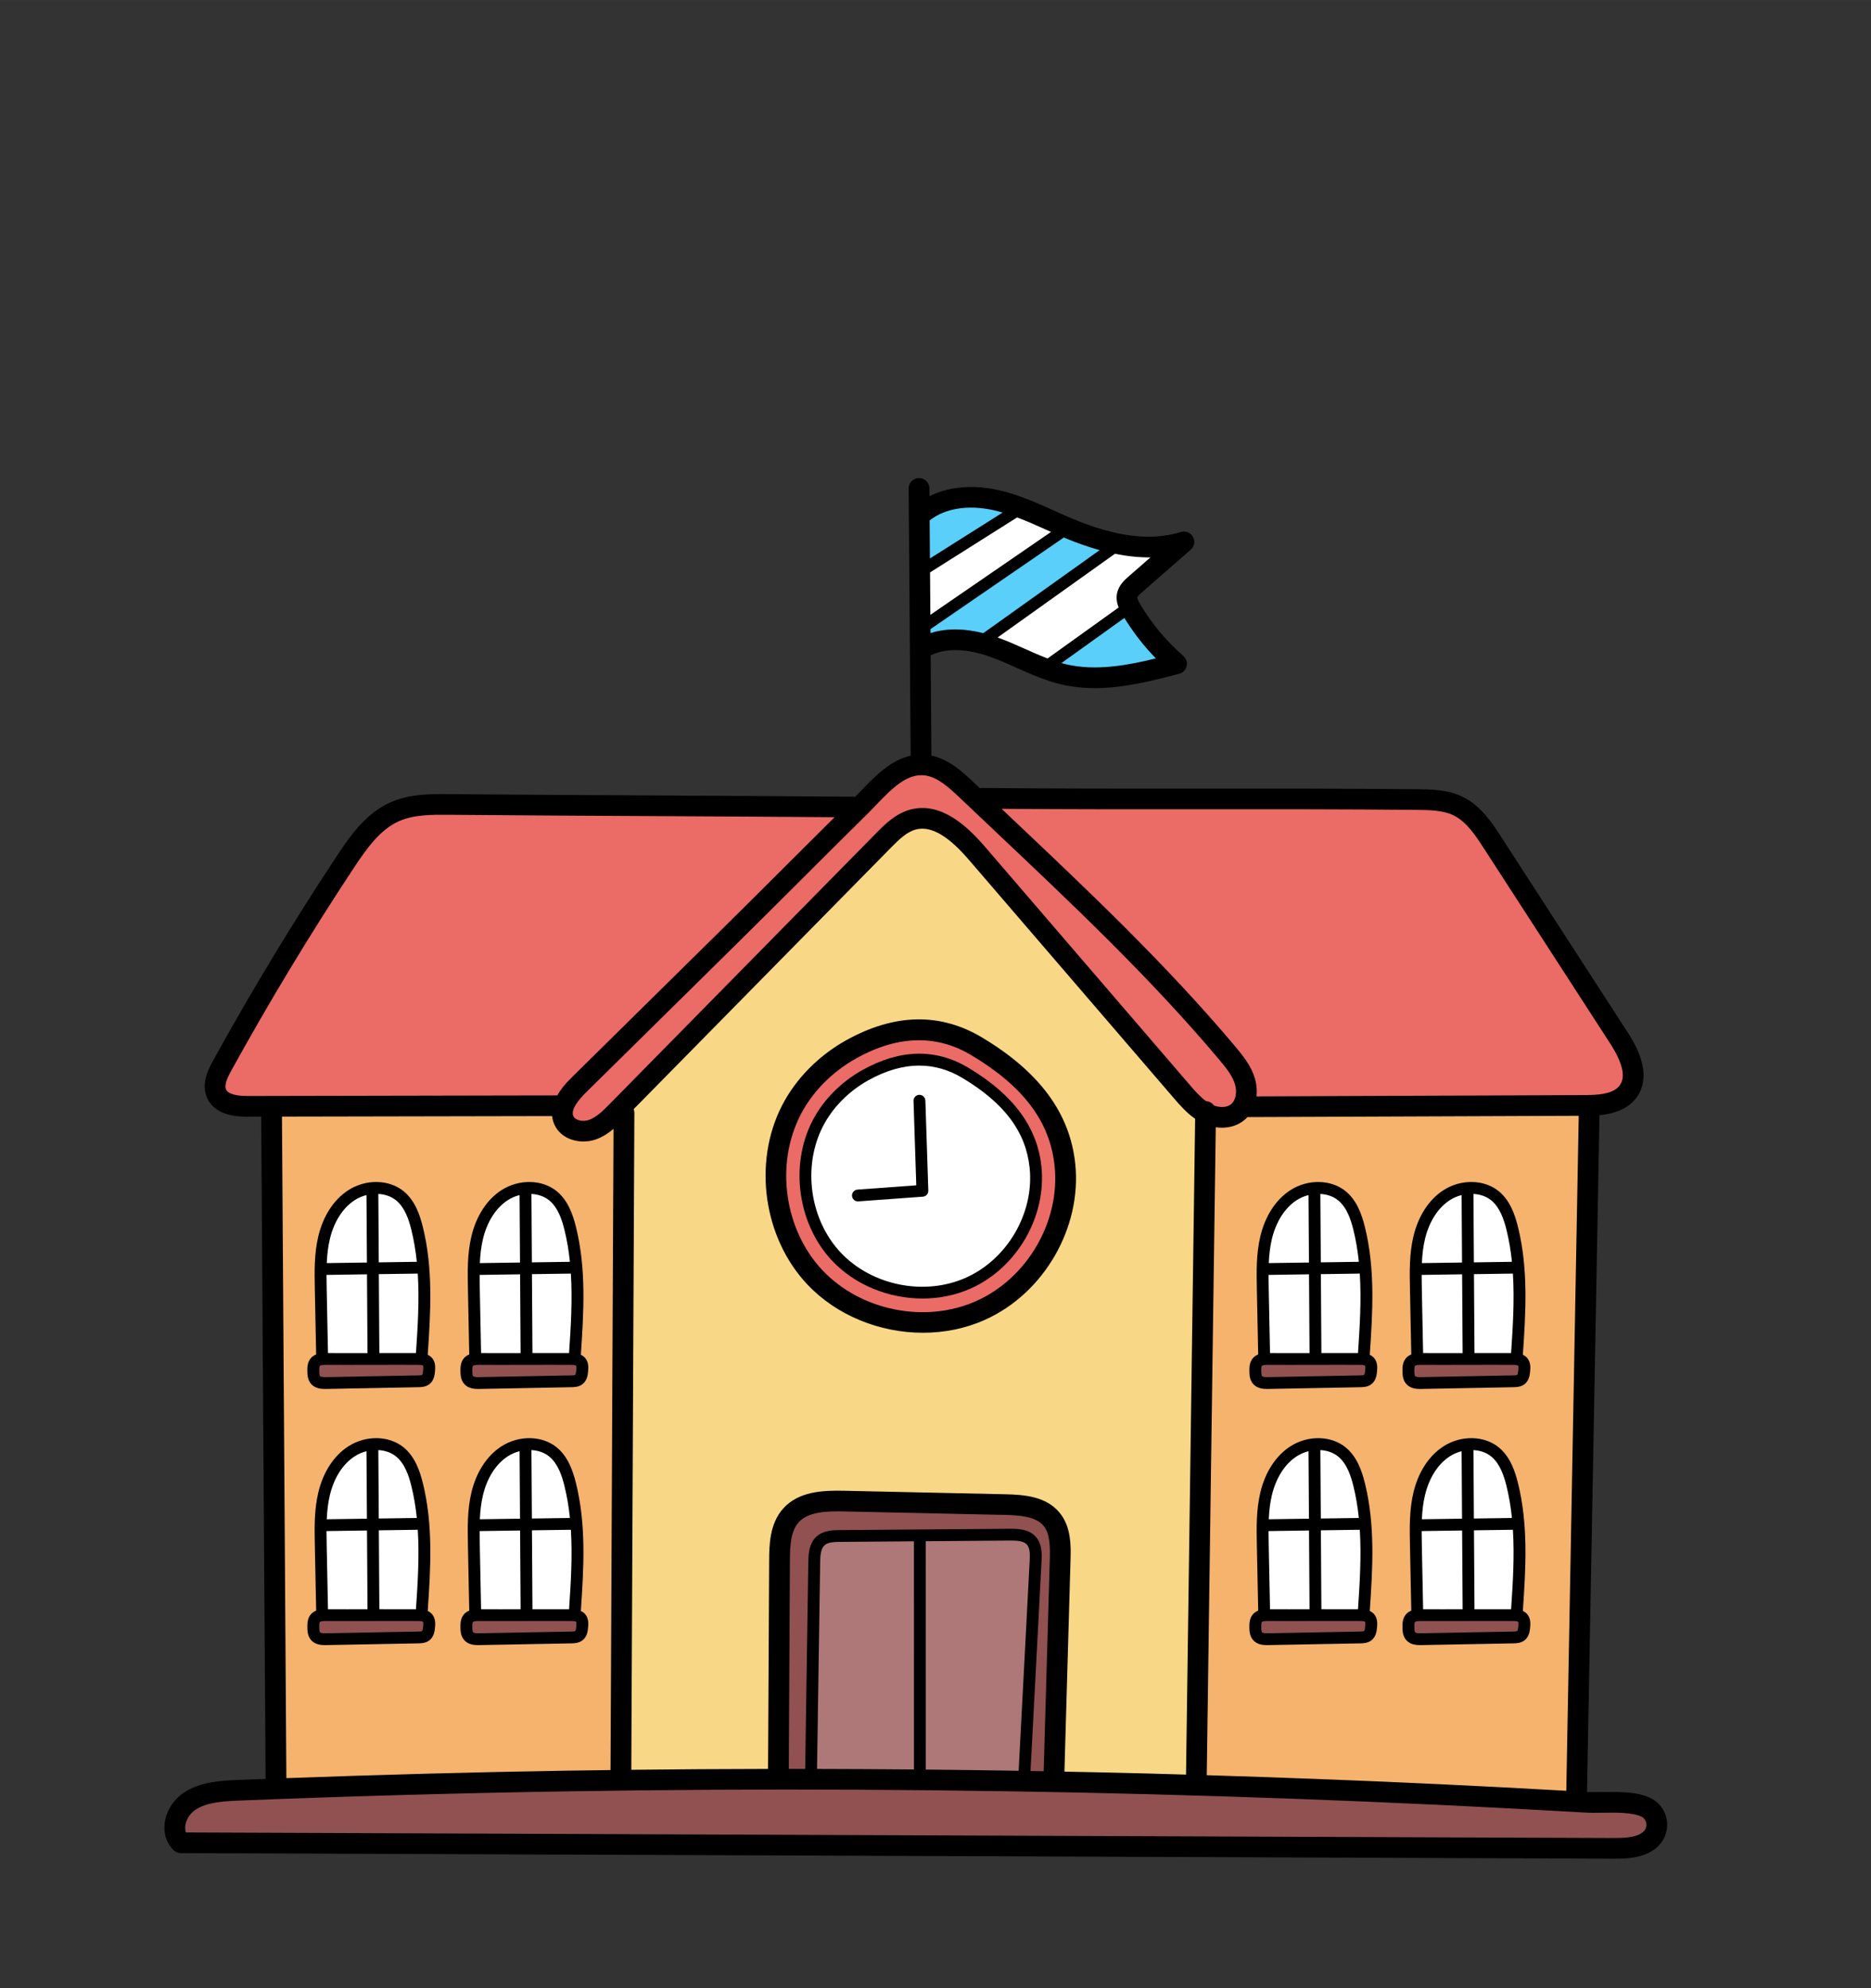 <?xml version="1.0" encoding="UTF-8" standalone="no"?>
<svg
   xmlns:dc="http://purl.org/dc/elements/1.1/"
   xmlns:cc="http://creativecommons.org/ns#"
   xmlns:rdf="http://www.w3.org/1999/02/22-rdf-syntax-ns#"
   xmlns:svg="http://www.w3.org/2000/svg"
   xmlns="http://www.w3.org/2000/svg"
   xmlns:sodipodi="http://sodipodi.sourceforge.net/DTD/sodipodi-0.dtd"
   xmlns:inkscape="http://www.inkscape.org/namespaces/inkscape"
   height="170pt"
   version="1.1"
   viewBox="0 -20 160.002 170"
   width="160pt"
   id="svg91"
   sodipodi:docname="school.svg"
   inkscape:version="1.0.2 (e86c870879, 2021-01-15, custom)">
  <rect x="0" y="-20" width="160.002" height="170" fill="#333333" stroke="none"/>
  <defs
     id="defs95" />
  <sodipodi:namedview
     pagecolor="#ffffff"
     bordercolor="#666666"
     borderopacity="1"
     objecttolerance="10"
     gridtolerance="10"
     guidetolerance="10"
     inkscape:pageopacity="0"
     inkscape:pageshadow="2"
     inkscape:window-width="1920"
     inkscape:window-height="1017"
     id="namedview93"
     showgrid="false"
     inkscape:zoom="1.7608616"
     inkscape:cx="93.994757"
     inkscape:cy="132.62775"
     inkscape:window-x="-8"
     inkscape:window-y="-8"
     inkscape:window-maximized="1"
     inkscape:current-layer="svg91" />
  <g
     id="surface1"
     transform="matrix(0.251,0,0,0.25,14.056,20.874)"
     style="stroke-width:3.993">
    <path
       d="m 504.637,455.18 c -2.996,-1.512 -7.586,-1.715 -11.676,-1.715 -1.004,0 -1.992,0.012 -2.934,0.023 h -0.102 c -0.973,0.016 -1.922,0.027 -2.836,0.027 -1.105,0 -1.98,-0.019 -2.75,-0.062 -16.758,-0.98 -33.582,-1.871 -50.004,-2.641 -32.93,-1.566 -66.242,-2.793 -99.012,-3.652 -40.43,-1.059 -81.605,-1.594 -122.391,-1.594 -25.254,0 -50.754,0.207 -75.789,0.613 -37.406,0.613 -75.031,1.684 -111.828,3.172 -6.359,0.246 -11.988,0.691 -16.438,3.668 -2.617,1.762 -4.488,4.832 -4.773,7.848 -0.113,1.309 0.07,2.516 0.543,3.594 l 0.789,1.777 488.016,1.91 c 4.727,0 8.891,-0.191 11.961,-2.516 1.762,-1.344 2.695,-3.445 2.496,-5.641 -0.211,-2.109 -1.402,-3.859 -3.273,-4.812 z m 0,0"
       style="fill:#915151;fill-opacity:1;fill-rule:nonzero;stroke:none;stroke-width:3.993"
       id="path2" />
    <path
       d="m 423.918,309.176 c 1.051,1.18 2.598,1.34 3.973,1.34 l 31.812,-0.598 c 1.156,-0.035 2.191,-0.121 3.109,-0.848 1.129,-0.918 1.352,-2.309 1.48,-3.668 0.113,-1.273 0.156,-2.609 -0.648,-3.613 -0.969,-1.293 -2.57,-1.469 -4.141,-1.469 -2.391,-0.016 -4.781,-0.023 -7.168,-0.023 -2.383,0 -4.766,0.008 -7.148,0.012 h -0.234 c -2.219,0.008 -4.438,0.016 -6.664,0.016 l -10.215,-0.016 c -1.578,0 -3.184,0.164 -4.258,1.391 -0.918,1.074 -0.969,2.496 -0.941,3.68 0,1.367 0.129,2.777 1.043,3.797 z m 0,0"
       style="fill:#915151;fill-opacity:1;fill-rule:nonzero;stroke:none;stroke-width:3.993"
       id="path4" />
    <path
       d="m 423.918,396.789 c 1.055,1.18 2.605,1.34 4.129,1.34 l 31.691,-0.602 c 0.883,-0.023 2.09,-0.055 3.059,-0.832 1.141,-0.906 1.363,-2.312 1.496,-3.68 0.117,-1.273 0.16,-2.605 -0.648,-3.617 -1,-1.336 -2.66,-1.457 -4.141,-1.469 -2.379,-0.016 -4.758,-0.019 -7.141,-0.019 -2.375,0 -4.75,0.004 -7.129,0.008 l -0.457,0.004 c -3.125,0.008 -6.25,0.019 -9.363,0.019 l -7.34,-0.023 c -1.559,0 -3.145,0.164 -4.258,1.391 -0.922,1.074 -0.969,2.496 -0.941,3.68 0,1.371 0.129,2.777 1.043,3.801 z m 0,0"
       style="fill:#915151;fill-opacity:1;fill-rule:nonzero;stroke:none;stroke-width:3.993"
       id="path6" />
    <path
       d="m 371.762,309.18 c 1.047,1.176 2.59,1.336 3.969,1.336 l 31.797,-0.598 c 1.137,-0.031 2.152,-0.113 3.039,-0.777 l 0.086,-0.07 c 1.148,-0.93 1.359,-2.391 1.469,-3.668 0.121,-1.332 0.16,-2.621 -0.637,-3.613 -1.016,-1.355 -2.688,-1.469 -4.152,-1.469 -2.387,-0.016 -4.77,-0.019 -7.156,-0.019 -2.383,0 -4.766,0.004 -7.152,0.008 h -0.219 c -2.223,0.008 -4.453,0.016 -6.68,0.016 l -10.211,-0.016 c -1.488,0 -3.172,0.109 -4.254,1.387 -0.922,1.07 -0.973,2.496 -0.945,3.684 0,1.281 0.082,2.73 1.047,3.801 z m 0,0"
       style="fill:#915151;fill-opacity:1;fill-rule:nonzero;stroke:none;stroke-width:3.993"
       id="path8" />
    <path
       d="m 371.754,396.793 c 1.188,1.336 3.098,1.336 4.125,1.336 l 31.688,-0.602 c 1.105,-0.027 2.172,-0.113 3.094,-0.852 1.141,-0.93 1.355,-2.387 1.461,-3.66 0.125,-1.332 0.164,-2.617 -0.637,-3.613 -1,-1.336 -2.668,-1.461 -4.148,-1.473 -2.379,-0.016 -4.754,-0.019 -7.133,-0.019 -2.371,0 -4.746,0.004 -7.125,0.012 h -0.461 c -3.121,0.008 -6.246,0.019 -9.363,0.019 l -7.336,-0.019 c -1.582,0 -3.191,0.164 -4.262,1.387 -0.918,1.07 -0.965,2.496 -0.941,3.684 0,1.281 0.082,2.738 1.039,3.801 z m 0,0"
       style="fill:#915151;fill-opacity:1;fill-rule:nonzero;stroke:none;stroke-width:3.993"
       id="path10" />
    <path
       d="m 218.309,444.52 2.969,0.016 1.117,-73.688 c 0.039,-3.086 0.363,-5.27 1.84,-6.602 1.547,-1.398 4.078,-1.41 5.934,-1.418 l 27.637,-0.211 0.027,-0.008 30.617,-0.23 c 2.77,0 4.871,0.285 6.152,1.676 0.855,0.926 1.273,2.336 1.305,4.391 v 0.707 l -0.004,0.078 c 0,0.312 -0.016,0.605 -0.031,0.879 l -3.926,75.059 3.219,0.066 c 1.457,0.027 2.926,0.055 4.379,0.074 l 2.957,0.043 2.09,-73.027 h 0.008 l 0.039,-1.641 0.027,-0.902 0.008,-0.395 v -0.059 c 0.117,-4.648 0,-9.469 -2.828,-12.883 -3.48,-4.195 -9.785,-4.68 -15.426,-4.805 l -54.805,-1.191 c -0.754,-0.016 -1.516,-0.027 -2.281,-0.027 -5.547,0 -11.727,0.566 -15.477,4.758 -3.406,3.812 -3.707,9.32 -3.73,15.105 L 209.727,444.5 h 3.02 c 1.855,0 3.707,0.008 5.562,0.019 z m 0,0"
       style="fill:#915151;fill-opacity:1;fill-rule:nonzero;stroke:none;stroke-width:3.993"
       id="path12" />
    <path
       d="m 102.973,309.18 c 1.043,1.176 2.59,1.336 3.965,1.336 l 31.797,-0.598 c 1.141,-0.031 2.156,-0.113 3.039,-0.777 l 0.098,-0.074 c 1.141,-0.93 1.352,-2.387 1.461,-3.664 0.121,-1.332 0.16,-2.621 -0.637,-3.613 -1.016,-1.355 -2.688,-1.469 -4.152,-1.469 -2.387,-0.016 -4.77,-0.019 -7.156,-0.019 -2.383,0 -4.766,0.004 -7.152,0.008 h -0.219 c -2.223,0.008 -4.453,0.016 -6.68,0.016 l -10.211,-0.016 c -1.492,0 -3.172,0.109 -4.254,1.387 -0.922,1.07 -0.973,2.496 -0.945,3.684 0,1.281 0.082,2.73 1.047,3.801 z m 0,0"
       style="fill:#915151;fill-opacity:1;fill-rule:nonzero;stroke:none;stroke-width:3.993"
       id="path14" />
    <path
       d="m 102.973,396.793 c 1.195,1.336 3.094,1.336 4.121,1.336 l 31.68,-0.602 c 1.105,-0.031 2.172,-0.113 3.098,-0.855 1.141,-0.93 1.352,-2.387 1.461,-3.656 0.121,-1.332 0.16,-2.617 -0.637,-3.617 -1.004,-1.336 -2.668,-1.457 -4.152,-1.469 -2.375,-0.016 -4.754,-0.019 -7.133,-0.019 -2.375,0 -4.75,0.004 -7.125,0.008 l -0.457,0.004 c -3.125,0.008 -6.25,0.019 -9.363,0.019 l -7.34,-0.023 c -1.578,0 -3.188,0.168 -4.258,1.391 -0.918,1.07 -0.969,2.492 -0.941,3.68 0,1.281 0.082,2.734 1.047,3.805 z m 0,0"
       style="fill:#915151;fill-opacity:1;fill-rule:nonzero;stroke:none;stroke-width:3.993"
       id="path16" />
    <path
       d="m 50.812,309.184 c 1.043,1.172 2.59,1.332 3.965,1.332 l 31.801,-0.598 c 1.137,-0.031 2.152,-0.113 3.035,-0.777 l 0.094,-0.07 c 1.145,-0.93 1.355,-2.391 1.465,-3.668 0.117,-1.289 0.16,-2.531 -0.621,-3.59 l -0.074,-0.102 -0.082,-0.09 c -0.938,-1.078 -2.289,-1.301 -4.012,-1.301 -2.387,-0.016 -4.773,-0.019 -7.16,-0.019 -2.379,0 -4.762,0.004 -7.145,0.012 h -0.25 c -2.223,0.008 -4.438,0.012 -6.652,0.012 l -10.219,-0.016 c -1.598,0 -3.219,0.168 -4.25,1.391 -0.879,1.027 -0.953,2.301 -0.953,3.68 l 0.004,0.109 c 0.023,1.305 0.125,2.664 1.055,3.695 z m 0,0"
       style="fill:#915151;fill-opacity:1;fill-rule:nonzero;stroke:none;stroke-width:3.993"
       id="path18" />
    <path
       d="m 50.816,396.797 c 1.191,1.332 3.094,1.332 4.117,1.332 l 31.68,-0.602 c 1.105,-0.031 2.172,-0.113 3.098,-0.852 1.113,-0.906 1.328,-2.242 1.461,-3.664 0.113,-1.234 0.16,-2.527 -0.617,-3.586 l -0.074,-0.102 -0.086,-0.098 c -1.023,-1.176 -2.605,-1.285 -4.012,-1.297 -2.375,-0.016 -4.754,-0.019 -7.133,-0.019 -2.375,0 -4.75,0.004 -7.125,0.008 l -0.453,0.004 c -3.125,0.008 -6.25,0.019 -9.367,0.019 l -7.348,-0.023 c -1.578,0 -3.18,0.168 -4.25,1.391 -0.879,1.027 -0.953,2.305 -0.953,3.68 l 0.004,0.109 c 0.023,1.309 0.129,2.668 1.059,3.699 z m 0,0"
       style="fill:#915151;fill-opacity:1;fill-rule:nonzero;stroke:none;stroke-width:3.993"
       id="path20" />
    <path
       d="m 329.629,46.285 -1.691,-2.742 -29.125,20.961 6.02,1.676 c 0.656,0.184 1.324,0.355 1.988,0.504 3.156,0.719 6.578,1.082 10.168,1.082 7.648,0 15.172,-1.598 21.523,-3.164 l 5.066,-1.25 -3.625,-3.75 c -3.859,-3.988 -7.332,-8.473 -10.324,-13.316 z m 0,0"
       style="fill:#59cffa;fill-opacity:1;fill-rule:nonzero;stroke:none;stroke-width:3.993"
       id="path22" />
    <path
       d="m 319.453,21.766 c -3.531,-0.977 -7.324,-2.305 -11.281,-3.953 l -1.363,-1.363 -48.805,33.664 0.051,7.055 3.898,-1.266 c 2.285,-0.742 4.812,-1.121 7.508,-1.121 2.766,0 5.734,0.395 8.832,1.176 l 1.348,0.34 45.867,-32.855 z m 0,0"
       style="fill:#59cffa;fill-opacity:1;fill-rule:nonzero;stroke:none;stroke-width:3.993"
       id="path24" />
    <path
       d="M 286.449,8.93 C 285.277,8.59 284.23,8.316 283.242,8.094 280.379,7.449 277.551,7.125 274.832,7.125 c -6.309,0 -11.828,1.734 -15.961,5.016 l -1.148,0.91 0.156,19.898 34.961,-22.168 z m 0,0"
       style="fill:#59cffa;fill-opacity:1;fill-rule:nonzero;stroke:none;stroke-width:3.993"
       id="path26" />
    <path
       d="m 425.355,360.16 c 0,1.633 0.031,3.27 0.07,4.879 l 0.5,24.844 9.488,0.016 7.969,-0.008 v 0.008 l 3.191,-0.008 c 2.344,-0.008 4.684,-0.012 7.023,-0.012 1.742,0 3.484,0.004 5.223,0.012 l 2.816,0.016 0.191,-2.812 c 0.668,-9.809 1.172,-18.652 0.621,-27.559 l -0.055,-0.902 h 0.051 l -0.129,-1.227 -0.043,-0.727 h -0.027 l -0.137,-1.305 c -0.418,-4.082 -1.055,-7.824 -1.953,-11.438 -0.941,-3.801 -2.492,-8.551 -6.152,-11.574 -2.098,-1.727 -4.801,-2.727 -7.82,-2.898 l -1.23,-0.07 -0.004,-0.371 -1.207,0.305 -0.746,-0.043 v 0.227 l -1.75,0.438 c -1.789,0.449 -3.445,1.164 -4.914,2.125 -4.688,3.043 -8.152,8.414 -9.758,15.129 -0.609,2.598 -0.98,5.469 -1.137,8.777 l -0.055,1.223 h -0.027 v 0.57 l -0.066,1.391 h 0.066 z m 0,0"
       style="fill:#ffffff;fill-opacity:1;fill-rule:nonzero;stroke:none;stroke-width:3.993"
       id="path28" />
    <path
       d="m 425.355,272.551 c 0,1.633 0.031,3.27 0.07,4.867 l 0.5,24.848 c 0,0 11.02,0.019 11.793,0.019 l 7.625,-0.004 v -0.008 l 1.027,-0.004 c 2.391,-0.004 4.781,-0.012 7.168,-0.012 1.762,0 3.52,0.004 5.281,0.012 l 2.816,0.016 0.191,-2.812 c 0.668,-9.801 1.172,-18.641 0.621,-27.547 l -0.059,-0.902 h 0.051 l -0.125,-1.227 -0.047,-0.727 h -0.027 l -0.133,-1.305 c -0.418,-4.082 -1.059,-7.824 -1.953,-11.438 -0.941,-3.801 -2.492,-8.551 -6.156,-11.574 -2.094,-1.723 -4.797,-2.727 -7.816,-2.898 l -1.23,-0.07 -0.004,-0.371 -1.211,0.301 -0.746,-0.039 v 0.227 l -1.746,0.438 c -1.789,0.449 -3.445,1.164 -4.918,2.125 -4.688,3.047 -8.152,8.41 -9.758,15.121 -0.609,2.605 -0.98,5.48 -1.137,8.785 l -0.055,1.223 h -0.027 v 0.57 l -0.066,1.395 h 0.066 v 0.992 z m 0,0"
       style="fill:#ffffff;fill-opacity:1;fill-rule:nonzero;stroke:none;stroke-width:3.993"
       id="path30" />
    <path
       d="m 401.844,244.754 c -2.098,-1.723 -4.801,-2.727 -7.816,-2.898 l -1.234,-0.07 -0.004,-0.41 -1.301,0.336 -0.652,-0.035 v 0.203 l -1.77,0.457 c -1.793,0.461 -3.441,1.18 -4.895,2.129 -4.703,3.051 -8.168,8.418 -9.754,15.109 -0.617,2.586 -0.98,5.383 -1.141,8.797 l -0.055,1.223 h -0.027 v 0.57 l -0.066,1.391 h 0.066 v 0.996 c 0,1.625 0.027,3.246 0.059,4.871 l 0.512,24.844 c 0,0 11.012,0.019 11.785,0.019 l 7.633,-0.004 v -0.008 h 1.027 c 2.391,-0.008 4.777,-0.016 7.164,-0.016 1.762,0 3.523,0.004 5.285,0.016 l 2.816,0.012 0.191,-2.809 c 0.668,-9.805 1.172,-18.648 0.621,-27.551 l -0.055,-0.902 h 0.047 l -0.125,-1.223 -0.043,-0.73 h -0.031 l -0.133,-1.305 c -0.418,-4.082 -1.059,-7.824 -1.953,-11.445 -0.957,-3.809 -2.516,-8.566 -6.152,-11.566 z m 0,0"
       style="fill:#ffffff;fill-opacity:1;fill-rule:nonzero;stroke:none;stroke-width:3.993"
       id="path32" />
    <path
       d="m 384.172,332.074 c -4.699,3.051 -8.164,8.422 -9.754,15.117 -0.617,2.59 -0.98,5.383 -1.141,8.789 l -0.055,1.219 h -0.027 v 0.57 l -0.066,1.395 0.066,-0.004 v 1 c 0,1.613 0.027,3.223 0.059,4.879 l 0.512,24.844 9.48,0.016 7.98,-0.008 v 0.008 l 3.199,-0.008 c 2.336,-0.008 4.672,-0.012 7.008,-0.012 1.742,0 3.484,0.004 5.227,0.012 l 2.816,0.016 0.191,-2.812 c 0.668,-9.809 1.172,-18.656 0.621,-27.559 l -0.055,-0.902 h 0.047 l -0.125,-1.227 -0.043,-0.727 h -0.031 l -0.133,-1.305 c -0.418,-4.082 -1.059,-7.824 -1.953,-11.445 -0.957,-3.809 -2.52,-8.562 -6.156,-11.566 -2.094,-1.723 -4.797,-2.727 -7.816,-2.898 l -1.23,-0.07 -0.004,-0.371 -1.207,0.305 -0.746,-0.043 v 0.227 l -1.75,0.438 c -1.789,0.449 -3.445,1.164 -4.914,2.125 z m 0,0"
       style="fill:#ffffff;fill-opacity:1;fill-rule:nonzero;stroke:none;stroke-width:3.993"
       id="path34" />
    <path
       d="m 330.512,35.914 13.559,-11.879 -8.133,0.105 h -0.57 c -3.383,0 -7.051,-0.395 -10.902,-1.18 l -1.281,-0.262 -45.605,32.66 5.234,1.984 c 0.121,0.047 0.242,0.09 0.359,0.129 0.066,0.023 0.133,0.047 0.277,0.102 2.914,1.074 5.789,2.367 8.57,3.613 2.633,1.18 5.215,2.324 7.824,3.324 l 1.512,0.578 27.414,-19.738 -0.852,-2.168 c -0.453,-1.152 -0.582,-2.172 -0.406,-3.098 0.363,-1.863 1.949,-3.25 3,-4.172 z m 0,0"
       style="fill:#ffffff;fill-opacity:1;fill-rule:nonzero;stroke:none;stroke-width:3.993"
       id="path36" />
    <path
       d="m 291.598,10.664 -1.402,-0.531 -30.516,19.352 -0.406,0.117 -1.406,1.477 0.16,21.406 50.164,-34.598 -6.633,-2.984 C 297.887,13.25 294.82,11.887 291.598,10.664 Z m 0,0"
       style="fill:#ffffff;fill-opacity:1;fill-rule:nonzero;stroke:none;stroke-width:3.993"
       id="path38" />
    <path
       d="m 221.672,220.438 c -7.566,14.867 -4.789,34.449 6.605,46.559 7.531,8.012 18.457,12.605 29.973,12.605 5.621,0 11.184,-1.164 16.086,-3.367 15.324,-6.887 25.184,-23.98 23.441,-40.637 -1.387,-13.352 -9.125,-23.836 -24.355,-32.988 -5.125,-3.086 -10.582,-4.648 -16.215,-4.648 -6.074,0 -12.406,1.82 -18.824,5.406 -7.227,4.031 -13.164,10.094 -16.711,17.07 z m 0,0"
       style="fill:#ffffff;fill-opacity:1;fill-rule:nonzero;stroke:none;stroke-width:3.993"
       id="path40" />
    <path
       d="m 141.5,271.922 -0.059,-0.898 0.051,-0.004 -0.125,-1.223 -0.043,-0.727 h -0.031 l -0.133,-1.309 c -0.418,-4.082 -1.059,-7.82 -1.953,-11.441 -0.957,-3.812 -2.52,-8.566 -6.152,-11.57 -2.098,-1.723 -4.801,-2.727 -7.816,-2.898 l -1.234,-0.066 -0.004,-0.41 -1.297,0.336 -0.656,-0.039 v 0.207 l -1.77,0.453 c -1.793,0.461 -3.441,1.18 -4.895,2.129 -4.703,3.055 -8.168,8.422 -9.754,15.113 -0.621,2.598 -0.98,5.391 -1.141,8.793 l -0.055,1.223 h -0.027 v 0.57 l -0.066,1.395 h 0.066 v 0.992 c 0,1.625 0.027,3.25 0.059,4.871 l 0.5,24.848 c 0,0 11.023,0.016 11.797,0.016 l 7.633,-0.004 v -0.004 l 1.027,-0.004 c 2.391,-0.008 4.777,-0.012 7.164,-0.012 1.762,0 3.523,0.004 5.285,0.012 l 2.816,0.016 0.191,-2.812 c 0.668,-9.801 1.172,-18.637 0.621,-27.551 z m 0,0"
       style="fill:#ffffff;fill-opacity:1;fill-rule:nonzero;stroke:none;stroke-width:3.993"
       id="path42" />
    <path
       d="m 125.633,389.887 c 2.34,-0.004 4.672,-0.008 7.008,-0.008 1.742,0 3.484,0 5.23,0.012 l 2.816,0.012 0.191,-2.809 c 0.668,-9.809 1.172,-18.648 0.621,-27.559 l -0.059,-0.902 h 0.051 l -0.125,-1.227 -0.043,-0.727 h -0.031 l -0.133,-1.305 c -0.418,-4.082 -1.059,-7.824 -1.953,-11.445 -0.957,-3.809 -2.52,-8.562 -6.156,-11.566 -2.094,-1.723 -4.797,-2.727 -7.816,-2.898 l -1.23,-0.07 -0.004,-0.371 -1.207,0.305 -0.746,-0.043 v 0.227 l -1.75,0.438 c -1.789,0.449 -3.445,1.164 -4.914,2.125 -4.703,3.051 -8.164,8.422 -9.754,15.121 -0.621,2.586 -0.98,5.379 -1.141,8.785 l -0.059,1.219 h -0.027 v 0.57 l -0.062,1.395 h 0.062 v 0.996 c 0,1.613 0.031,3.227 0.062,4.879 l 0.5,24.844 9.492,0.016 7.977,-0.008 v 0.008 z m 0,0"
       style="fill:#ffffff;fill-opacity:1;fill-rule:nonzero;stroke:none;stroke-width:3.993"
       id="path44" />
    <path
       d="m 52.246,360.16 c 0,1.629 0.027,3.258 0.059,4.879 l 0.5,24.844 9.492,0.016 7.977,-0.008 v 0.008 l 3.184,-0.008 c 2.336,-0.008 4.68,-0.012 7.023,-0.012 1.742,0 3.484,0.004 5.23,0.012 l 2.816,0.016 0.191,-2.812 c 0.664,-9.809 1.172,-18.656 0.609,-27.562 l -0.055,-0.898 h 0.059 l -0.156,-1.527 -0.027,-0.426 h -0.016 L 89,355.375 c -0.422,-4.102 -1.066,-7.848 -1.965,-11.438 -0.941,-3.797 -2.488,-8.547 -6.145,-11.574 -2.098,-1.727 -4.801,-2.727 -7.828,-2.898 l -1.223,-0.066 v -0.367 l -1.199,0.297 -0.766,-0.043 v 0.23 l -1.734,0.434 c -1.777,0.441 -3.434,1.156 -4.934,2.125 -4.691,3.055 -8.152,8.426 -9.742,15.121 -0.617,2.586 -0.977,5.379 -1.137,8.785 l -0.059,1.219 h -0.023 v 0.555 l -0.066,1.41 0.066,-0.004 z m 0,0"
       style="fill:#ffffff;fill-opacity:1;fill-rule:nonzero;stroke:none;stroke-width:3.993"
       id="path46" />
    <path
       d="m 52.246,272.551 c 0,1.629 0.027,3.258 0.059,4.867 l 0.5,24.848 c 0,0 11.02,0.019 11.793,0.019 l 7.637,-0.004 v -0.008 l 1.027,-0.004 c 2.383,-0.004 4.773,-0.012 7.16,-0.012 1.762,0 3.523,0.004 5.289,0.012 l 2.816,0.016 0.191,-2.812 c 0.664,-9.805 1.172,-18.645 0.609,-27.551 l -0.055,-0.898 h 0.059 l -0.156,-1.539 -0.027,-0.414 h -0.016 L 89,267.766 c -0.422,-4.105 -1.062,-7.848 -1.961,-11.438 -0.941,-3.797 -2.492,-8.547 -6.148,-11.574 -2.094,-1.723 -4.801,-2.727 -7.828,-2.898 l -1.219,-0.066 -0.004,-0.406 -1.289,0.332 -0.676,-0.039 v 0.211 l -1.754,0.449 c -1.777,0.453 -3.43,1.168 -4.914,2.133 -4.695,3.055 -8.152,8.422 -9.742,15.105 -0.617,2.586 -0.977,5.383 -1.137,8.797 l -0.059,1.223 h -0.023 v 0.555 l -0.066,1.41 0.066,-0.004 z m 0,0"
       style="fill:#ffffff;fill-opacity:1;fill-rule:nonzero;stroke:none;stroke-width:3.993"
       id="path48" />
    <path
       d="m 291.016,445.16 2.895,0.047 3.902,-74.746 c 0.141,-2.789 0.121,-5.688 -1.77,-7.734 -1.871,-2.031 -4.699,-2.309 -7.477,-2.309 l -30.191,0.23 v -0.004 l -28.215,0.223 c -2.605,0.016 -5.309,0.172 -7.242,1.922 -2.406,2.168 -2.453,5.844 -2.48,8.035 l -1.117,73.699 3.039,0.004 c 11.996,0.023 22.789,0.078 32.996,0.172 l 3.031,0.023 v -0.008 l 1.008,0.012 c 11.105,0.117 21.445,0.258 31.621,0.434 z m 0,0"
       style="fill:#ae7878;fill-opacity:1;fill-rule:nonzero;stroke:none;stroke-width:3.993"
       id="path50" />
    <path
       d="m 434.395,449.734 c 14.133,0.672 28.637,1.434 43.102,2.262 l 3.168,0.18 V 449 c 0,-0.109 -0.004,-0.219 -0.016,-0.328 l 4.281,-233.555 -117.234,0.457 -0.883,0.957 c -0.34,0.367 -0.602,0.617 -0.887,0.84 -1.496,1.203 -3.43,1.836 -5.594,1.836 -0.551,0 -1.113,-0.043 -1.672,-0.125 l -3.398,-0.512 -3.148,227.996 2.949,0.09 c 26.52,0.812 53.211,1.848 79.332,3.078 z m -24.215,-56.898 c -0.07,0.734 -0.172,1.844 -0.781,2.332 -0.461,0.371 -1.324,0.391 -1.961,0.402 0,0 -31.711,0.602 -31.762,0.602 -1.277,0 -2.035,-0.211 -2.457,-0.684 -0.527,-0.59 -0.539,-1.68 -0.547,-2.5 -0.016,-0.957 0.008,-1.859 0.496,-2.422 0.098,-0.113 0.258,-0.266 0.625,-0.414 L 375.703,389.375 375.211,365 c -0.113,-5.746 -0.234,-11.688 1.109,-17.355 1.473,-6.195 4.637,-11.141 8.91,-13.918 2.316,-1.512 5.117,-2.34 7.883,-2.34 2.875,0 5.531,0.887 7.48,2.5 3.219,2.656 4.629,7.023 5.496,10.527 3.543,14.273 2.512,29.469 1.602,42.875 l -0.141,2.07 1.887,0.863 c 0.27,0.121 0.387,0.238 0.457,0.324 0.438,0.547 0.344,1.586 0.285,2.289 z m 15.148,-89.879 c 0.098,-0.113 0.258,-0.262 0.637,-0.418 l 1.91,-0.777 -0.492,-24.438 c -0.117,-5.734 -0.234,-11.664 1.102,-17.289 1.48,-6.207 4.648,-11.156 8.914,-13.93 2.32,-1.508 5.117,-2.336 7.875,-2.336 2.879,0 5.539,0.887 7.488,2.5 3.215,2.656 4.625,7.02 5.492,10.523 3.543,14.238 2.508,29.453 1.598,42.883 l -0.141,2.07 1.891,0.863 c 0.27,0.121 0.383,0.238 0.461,0.332 0.43,0.535 0.336,1.578 0.277,2.281 -0.07,0.738 -0.172,1.852 -0.762,2.324 -0.473,0.379 -1.344,0.398 -1.98,0.41 l -31.773,0.602 c -1.27,0 -2.023,-0.211 -2.441,-0.68 -0.531,-0.594 -0.539,-1.68 -0.547,-2.484 -0.008,-0.781 -0.019,-1.852 0.492,-2.438 z m -0.016,87.629 c 0.152,-0.18 0.367,-0.32 0.652,-0.438 l 1.91,-0.777 -0.492,-24.438 c -0.117,-5.73 -0.234,-11.656 1.102,-17.285 1.48,-6.203 4.648,-11.148 8.918,-13.926 2.32,-1.508 5.117,-2.34 7.879,-2.34 2.875,0 5.535,0.887 7.48,2.496 3.215,2.66 4.625,7.027 5.492,10.535 3.543,14.238 2.508,29.453 1.598,42.871 l -0.141,2.074 1.887,0.859 c 0.273,0.125 0.387,0.242 0.461,0.332 0.43,0.539 0.34,1.582 0.277,2.285 -0.066,0.738 -0.168,1.848 -0.758,2.324 -0.473,0.379 -1.344,0.398 -1.98,0.41 l -31.406,0.594 c -0.07,0.004 -0.312,0.008 -0.355,0.008 -1.277,0 -2.035,-0.211 -2.457,-0.684 -0.527,-0.59 -0.539,-1.68 -0.543,-2.484 -0.008,-0.824 -0.019,-1.848 0.477,-2.418 z M 373.168,302.957 c 0.098,-0.117 0.258,-0.27 0.629,-0.418 l 1.91,-0.777 -0.492,-24.375 c -0.117,-5.746 -0.238,-11.691 1.105,-17.352 1.484,-6.215 4.648,-11.16 8.906,-13.93 2.324,-1.508 5.121,-2.336 7.883,-2.336 2.879,0 5.535,0.887 7.484,2.504 3.219,2.652 4.629,7.016 5.5,10.516 3.539,14.273 2.508,29.473 1.598,42.887 l -0.141,2.07 1.891,0.863 c 0.27,0.121 0.387,0.238 0.457,0.332 0.43,0.535 0.34,1.578 0.277,2.281 -0.066,0.734 -0.168,1.848 -0.781,2.332 -0.457,0.371 -1.324,0.391 -1.957,0.402 l -31.773,0.602 c -1.27,0 -2.023,-0.211 -2.445,-0.68 -0.527,-0.594 -0.539,-1.684 -0.543,-2.504 -0.016,-0.723 -0.035,-1.816 0.492,-2.418 z m 0,0"
       style="fill:#f5b36e;fill-opacity:1;fill-rule:nonzero;stroke:none;stroke-width:3.993"
       id="path52" />
    <path
       d="m 41.676,447.668 c 32.406,-1.195 64.523,-2.051 95.465,-2.551 3.285,-0.059 6.574,-0.102 9.863,-0.141 L 155,444.867 l 1.066,-228.77 -4.969,4.199 c -1.879,1.59 -3.578,2.594 -5.336,3.164 -0.938,0.301 -1.965,0.457 -2.977,0.457 -2.543,0 -5.742,-1.023 -7.105,-3.895 -0.32,-0.684 -0.512,-1.371 -0.59,-2.105 l -0.281,-2.695 -97.762,0.191 1.539,232.367 z m 99.711,-54.832 c -0.066,0.734 -0.168,1.848 -0.777,2.332 -0.461,0.371 -1.324,0.387 -1.961,0.402 0,0 -31.711,0.598 -31.762,0.598 -1.277,0 -2.035,-0.207 -2.457,-0.68 -0.527,-0.59 -0.539,-1.68 -0.547,-2.5 -0.016,-0.957 0.008,-1.859 0.477,-2.402 0.16,-0.184 0.367,-0.324 0.645,-0.438 l 1.914,-0.777 L 106.426,365 c -0.117,-5.742 -0.238,-11.68 1.105,-17.355 1.473,-6.195 4.637,-11.141 8.906,-13.918 2.324,-1.512 5.125,-2.344 7.891,-2.344 2.875,0 5.531,0.891 7.477,2.504 3.203,2.641 4.621,7.016 5.5,10.527 3.539,14.273 2.508,29.469 1.598,42.875 l -0.141,2.07 1.887,0.859 c 0.27,0.125 0.391,0.242 0.461,0.336 0.43,0.535 0.34,1.574 0.277,2.281 z m -37.008,-89.879 c 0.098,-0.117 0.258,-0.27 0.625,-0.418 l 1.914,-0.777 -0.492,-24.375 c -0.117,-5.746 -0.238,-11.688 1.105,-17.355 1.477,-6.203 4.637,-11.148 8.906,-13.926 2.32,-1.504 5.121,-2.332 7.883,-2.332 2.879,0 5.535,0.887 7.484,2.5 3.199,2.641 4.621,7.012 5.496,10.52 3.543,14.27 2.512,29.473 1.602,42.883 l -0.141,2.074 1.887,0.859 c 0.27,0.121 0.387,0.238 0.461,0.332 0.43,0.539 0.34,1.578 0.277,2.285 -0.066,0.734 -0.168,1.844 -0.781,2.332 -0.457,0.371 -1.324,0.391 -1.957,0.402 l -31.773,0.598 c -1.27,0 -2.023,-0.207 -2.445,-0.68 -0.527,-0.59 -0.539,-1.68 -0.543,-2.504 -0.016,-0.723 -0.035,-1.816 0.492,-2.418 z m -52.191,0.019 c 0.164,-0.188 0.359,-0.316 0.656,-0.438 l 1.914,-0.777 -0.492,-24.375 c -0.117,-5.75 -0.238,-11.691 1.109,-17.355 1.473,-6.203 4.637,-11.148 8.902,-13.926 2.32,-1.504 5.117,-2.332 7.875,-2.332 2.879,0 5.539,0.887 7.492,2.5 3.199,2.641 4.621,7.012 5.5,10.52 3.523,14.207 2.5,29.441 1.598,42.883 l -0.137,2.059 1.867,0.867 c 0.281,0.129 0.395,0.246 0.469,0.34 0.445,0.555 0.34,1.629 0.273,2.297 -0.066,0.73 -0.168,1.84 -0.758,2.312 -0.473,0.375 -1.336,0.395 -1.969,0.41 l -31.773,0.598 c -1.27,0 -2.023,-0.211 -2.445,-0.68 -0.52,-0.586 -0.539,-1.672 -0.555,-2.488 -0.008,-0.777 -0.016,-1.848 0.473,-2.414 z m -0.016,87.629 c 0.176,-0.195 0.387,-0.34 0.672,-0.457 L 54.758,389.371 54.266,365 c -0.117,-5.75 -0.238,-11.695 1.109,-17.359 1.469,-6.195 4.633,-11.137 8.906,-13.918 2.32,-1.508 5.117,-2.34 7.883,-2.34 2.875,0 5.531,0.887 7.48,2.5 3.203,2.645 4.621,7.02 5.5,10.531 3.527,14.211 2.5,29.438 1.598,42.875 l -0.137,2.055 1.867,0.867 c 0.285,0.133 0.395,0.246 0.469,0.344 0.445,0.555 0.34,1.625 0.277,2.297 -0.07,0.734 -0.172,1.844 -0.762,2.312 -0.469,0.375 -1.332,0.395 -1.969,0.406 0,0 -31.719,0.602 -31.773,0.602 -1.27,0 -2.023,-0.211 -2.445,-0.68 -0.52,-0.586 -0.539,-1.672 -0.555,-2.488 -0.008,-0.824 -0.016,-1.848 0.457,-2.398 z m 0,0"
       style="fill:#f5b36e;fill-opacity:1;fill-rule:nonzero;stroke:none;stroke-width:3.993"
       id="path54" />
    <path
       d="m 452.074,125 c -2.965,-4.59 -6.324,-9.789 -11.562,-12.336 -4.219,-2.062 -9.23,-2.109 -13.688,-2.156 -19.867,-0.203 -38.824,-0.227 -54.746,-0.227 -6.516,0 -12.977,0.004 -19.375,0.008 -6.148,0.008 -12.355,0.012 -18.609,0.012 -19.52,0 -34.578,-0.051 -48.824,-0.16 l -7.648,-0.062 5.566,5.246 c 0.68,0.641 1.359,1.285 2.035,1.93 l 1.008,0.961 c 25.984,24.641 52.852,50.117 76.273,78.078 2.836,3.395 5.09,6.281 6.176,9.926 0.453,1.535 0.602,3.289 0.422,4.945 l -0.359,3.34 115.215,-0.453 c 0.406,0 0.805,0 1.188,-0.012 l 0.172,-0.004 0.152,-0.023 0.098,0.016 0.27,-0.008 c 4.434,-0.133 9.871,-0.789 12.57,-4.711 3.703,-5.387 -0.199,-12.746 -3.461,-17.812 z m 0,0"
       style="fill:#eb6b66;fill-opacity:1;fill-rule:nonzero;stroke:none;stroke-width:3.993"
       id="path56" />
    <path
       d="M 361.684,196.984 C 338.344,169.117 311.516,143.664 285.5,118.98 l -0.238,-0.223 c -4.117,-3.902 -8.227,-7.797 -12.324,-11.707 -4.309,-4.113 -8.281,-7.574 -13.277,-8.289 -0.582,-0.086 -1.172,-0.129 -1.758,-0.129 -6.969,0 -12.539,5.848 -17.52,11.07 -0.926,0.965 -1.824,1.902 -2.711,2.777 -6.465,6.418 -13.648,13.586 -22.598,22.559 l -3.625,3.625 c -6.309,6.309 -12.828,12.836 -19.242,19.184 l -50.781,50.281 c -4.672,4.625 -6.234,8.367 -4.781,11.434 0.961,2.031 3.301,3.293 6.109,3.293 0.926,0 1.852,-0.145 2.652,-0.41 3.398,-1.094 6.074,-3.82 8.453,-6.246 l 90.719,-92.559 c 2.863,-2.922 6.113,-6.234 10.465,-7.367 1.07,-0.281 2.16,-0.422 3.242,-0.422 7.672,0 14.602,7.051 19.145,12.352 l 69.574,81.227 c 1.668,1.953 3.746,4.383 6.172,6.141 l 0.727,0.527 0.898,0.039 c 0.219,0.012 0.344,0.156 0.391,0.219 l 0.543,0.77 0.891,0.32 c 1.246,0.445 2.555,0.684 3.777,0.684 1.891,0 3.574,-0.555 4.867,-1.594 2.973,-2.379 3.32,-6.855 2.383,-10.004 -1.023,-3.473 -3.309,-6.379 -5.969,-9.547 z m 0,0"
       style="fill:#eb6b66;fill-opacity:1;fill-rule:nonzero;stroke:none;stroke-width:3.993"
       id="path58" />
    <path
       d="m 276.535,194.859 c -6.133,-3.695 -12.68,-5.57 -19.461,-5.57 -7.32,0 -14.984,2.203 -22.781,6.551 -8.758,4.887 -15.957,12.242 -20.273,20.707 -9.172,18.031 -5.805,41.781 8.008,56.465 9.129,9.715 22.371,15.289 36.332,15.289 6.82,0 13.562,-1.414 19.504,-4.086 18.57,-8.34 30.527,-29.055 28.426,-49.246 -1.676,-16.168 -11.133,-28.914 -29.754,-40.109 z m -3.012,79.586 c -4.625,2.082 -9.895,3.184 -15.238,3.184 -10.84,0 -21.527,-4.477 -28.586,-11.973 -10.84,-11.527 -13.48,-30.168 -6.281,-44.328 3.371,-6.629 9.023,-12.402 15.918,-16.25 6.168,-3.445 12.188,-5.191 17.883,-5.191 5.227,0 10.34,1.48 15.188,4.395 14.469,8.703 22.129,19.016 23.426,31.52 1.648,15.844 -7.73,32.098 -22.309,38.645 z m 0,0"
       style="fill:#eb6b66;fill-opacity:1;fill-rule:nonzero;stroke:none;stroke-width:3.993"
       id="path60" />
    <path
       d="m 140.664,207.371 50.793,-50.281 c 7.863,-7.789 15.918,-15.859 22.848,-22.809 5.301,-5.297 10.73,-10.727 16.156,-16.137 l 5.086,-5.062 -7.176,-0.062 c -21.289,-0.18 -42.309,-0.293 -62.012,-0.391 l -3.055,-0.016 c -21.438,-0.113 -43.605,-0.234 -66.297,-0.434 -0.836,-0.008 -1.688,-0.016 -2.547,-0.016 -5.34,0 -10.949,0.301 -15.805,2.488 -7.094,3.188 -11.891,9.852 -16.578,16.977 -14.82,22.52 -28.926,45.941 -41.922,69.617 -1.734,3.152 -3.152,6.453 -1.82,9.223 1.66,3.488 6.656,3.891 10.27,3.891 h 0.074 l 106.934,-0.211 0.859,-1.516 c 0.957,-1.684 2.367,-3.453 4.191,-5.262 z m 0,0"
       style="fill:#eb6b66;fill-opacity:1;fill-rule:nonzero;stroke:none;stroke-width:3.993"
       id="path62" />
    <path
       d="m 159.121,444.82 c 15.383,-0.18 31.047,-0.281 46.559,-0.301 l 2.98,-0.004 0.395,-74.242 c 0.019,-4.531 0.047,-11.371 4.008,-15.805 4.031,-4.508 10.496,-5.117 16.289,-5.117 0.77,0 1.527,0.012 2.277,0.027 l 54.824,1.199 c 6.141,0.133 12.449,0.641 16.215,5.188 3.363,4.059 3.191,9.875 3.07,14.129 l -2.168,75.484 3.027,0.062 c 11.215,0.219 20.352,0.43 28.75,0.656 2.828,0.074 5.668,0.16 8.504,0.242 l 7.191,0.207 3.164,-228.953 -1.312,-0.91 c -2.672,-1.852 -4.805,-4.348 -6.691,-6.555 l -69.59,-81.23 c -4.395,-5.137 -11.082,-11.965 -18.383,-11.965 -0.988,0 -1.969,0.125 -2.902,0.371 -3.77,0.973 -6.633,3.664 -9.984,7.086 l -88.938,90.738 0.691,1.797 c 0.035,0.094 0.039,0.148 0.039,0.168 l -1.062,227.762 z m 53.949,-228.762 c 4.391,-8.633 11.746,-16.145 20.707,-21.148 8.023,-4.48 15.867,-6.75 23.316,-6.75 6.879,0 13.602,1.945 19.984,5.781 18.672,11.227 28.574,24.613 30.273,40.918 2.148,20.633 -10.066,41.801 -29.051,50.336 -6.023,2.711 -12.887,4.145 -19.848,4.145 -14.113,0 -28.023,-5.832 -37.203,-15.598 -14.117,-15 -17.555,-39.262 -8.18,-57.684 z m 0,0"
       style="fill:#f8d787;fill-opacity:1;fill-rule:nonzero;stroke:none;stroke-width:3.993"
       id="path64" />
    <path
       d="m 511.961,459.648 c -0.32,-3.5 -2.375,-6.527 -5.496,-8.102 -4.535,-2.289 -10.91,-2.203 -16.535,-2.125 -1.938,0.027 -3.77,0.051 -5.266,-0.031 0.019,-0.145 0.051,-0.289 0.051,-0.441 l 4.238,-231.031 c 4.402,-0.43 9.715,-1.805 12.809,-6.309 5.672,-8.25 -1.156,-18.84 -3.402,-22.32 l -42.848,-66.457 c -3.094,-4.801 -6.945,-10.773 -13.219,-13.828 -5.059,-2.465 -10.812,-2.523 -15.434,-2.57 -25.438,-0.25 -50.211,-0.23 -74.164,-0.211 -23.949,0.019 -48.711,0.035 -74.125,-0.215 -0.012,0 -0.023,0 -0.035,0 -0.246,0 -0.484,0.027 -0.715,0.074 -0.691,-0.66 -1.391,-1.32 -2.082,-1.98 -3.512,-3.352 -8.254,-7.867 -14.398,-9.172 L 261.082,60.641 c 6.672,-3.301 15.031,-1.449 20.945,0.742 2.785,1.031 5.602,2.297 8.328,3.52 4.938,2.211 10.039,4.496 15.559,5.754 3.703,0.844 7.422,1.195 11.109,1.195 9.977,0 19.781,-2.562 28.719,-4.898 1.266,-0.328 2.242,-1.332 2.547,-2.605 0.301,-1.27 -0.125,-2.605 -1.105,-3.469 -5.801,-5.098 -10.746,-11.051 -14.699,-17.684 -0.895,-1.496 -1.027,-2.102 -0.98,-2.344 0.094,-0.48 1.211,-1.457 1.688,-1.879 L 349.695,24.5 c 1.254,-1.102 1.566,-2.93 0.75,-4.387 -0.816,-1.457 -2.543,-2.145 -4.137,-1.645 -10.125,3.16 -22.238,1.656 -37.023,-4.602 -2.02,-0.852 -4.074,-1.777 -6.062,-2.676 -6.062,-2.73 -12.336,-5.559 -19.09,-7.074 -8.711,-1.953 -16.965,-1.172 -23.461,2.086 l -0.019,-2.691 c -0.016,-1.945 -1.594,-3.508 -3.535,-3.508 -0.008,0 -0.019,0 -0.027,0 C 255.137,0.016 253.566,1.613 253.582,3.562 l 0.688,91.406 c -6.867,1.52 -12.258,7.133 -16.773,11.859 -0.719,0.754 -1.418,1.477 -2.109,2.176 -23.633,-0.207 -46.699,-0.328 -69.008,-0.445 -22.406,-0.113 -45.574,-0.234 -69.313,-0.445 -6.34,-0.059 -13.52,-0.121 -20.086,2.828 -8.074,3.625 -13.266,10.793 -18.301,18.449 -14.898,22.629 -29.059,46.145 -42.094,69.898 -1.406,2.562 -4.336,7.898 -1.926,12.938 2.883,6.027 10.492,6.203 13.723,6.203 0.105,0 0.207,0 0.305,0 l 4.309,-0.008 1.492,226.512 c -3.109,0.121 -6.234,0.223 -9.34,0.348 C 19.75,445.5 12.352,445.797 6.613,449.641 c -3.648,2.445 -6.164,6.598 -6.559,10.832 -0.32,3.426 0.777,6.559 3.086,8.824 0.66,0.645 1.543,1.008 2.465,1.012 l 487.816,1.906 c 0.277,0 0.566,0 0.863,0 3.949,0 9.441,-0.199 13.582,-3.34 2.895,-2.195 4.422,-5.645 4.094,-9.227 z m -256.582,-95.98 0.008,78.035 c -11.004,-0.102 -22.012,-0.156 -33.016,-0.18 l 1.062,-70.652 c 0.031,-2.312 0.176,-4.664 1.496,-5.855 1.148,-1.035 3.133,-1.133 5.242,-1.148 z m 4.047,78.066 -0.008,-78.098 28.684,-0.223 c 2.262,-0.008 4.566,0.074 5.734,1.34 1.109,1.207 1.094,3.402 0.98,5.551 l -3.754,71.852 c -10.539,-0.172 -21.082,-0.32 -31.637,-0.422 z m 37.383,-79.715 c -2.289,-2.484 -5.707,-2.66 -8.738,-2.645 l -30.605,0.238 c -0.023,0 -0.043,-0.008 -0.07,-0.008 -0.027,0 -0.051,0.008 -0.082,0.008 l -27.172,0.215 c -2.203,0.016 -5.535,0.043 -7.918,2.188 -2.523,2.281 -2.785,5.734 -2.828,8.793 l -1.066,70.707 C 216.469,441.512 214.609,441.5 212.75,441.5 l 0.375,-71.207 c 0.023,-5.188 0.273,-10.094 2.969,-13.113 3.293,-3.684 9.703,-3.859 15.453,-3.734 l 54.812,1.195 c 4.977,0.109 10.508,0.496 13.176,3.719 2.195,2.648 2.262,6.91 2.133,11.418 l -2.082,72.535 c -1.492,-0.027 -2.988,-0.055 -4.484,-0.082 l 3.75,-71.715 c 0.117,-2.223 0.309,-5.941 -2.043,-8.496 z m 8.168,-8.172 c -4.566,-5.516 -11.926,-6.129 -18.465,-6.27 l -54.812,-1.199 c -7.324,-0.164 -15.582,0.168 -20.879,6.094 -4.699,5.266 -4.738,12.801 -4.766,17.785 l -0.375,71.258 c -15.555,0.023 -31.094,0.121 -46.594,0.301 l 1.047,-224.711 c 0.004,-0.441 -0.086,-0.863 -0.234,-1.258 l 87.586,-89.359 c 3.02,-3.078 5.566,-5.496 8.59,-6.285 6.703,-1.742 13.633,5.238 18.262,10.641 l 69.586,81.238 c 2.051,2.395 4.336,5.039 7.266,7.062 l -3.102,224.316 c -4.223,-0.125 -8.449,-0.258 -12.656,-0.367 -9.574,-0.25 -19.168,-0.461 -28.773,-0.652 l 2.078,-72.461 c 0.125,-4.465 0.32,-11.215 -3.758,-16.133 z m 53.238,-131.801 c 3.535,0.527 7.004,-0.262 9.594,-2.332 0.445,-0.355 0.836,-0.742 1.207,-1.141 l 112.863,-0.445 -4.23,230.691 c 0,0.059 0.016,0.113 0.016,0.176 -14.34,-0.816 -28.809,-1.574 -43.133,-2.254 -26.316,-1.246 -52.93,-2.273 -79.383,-3.078 z m -5.512,-108.754 c 23.938,-0.019 48.688,-0.039 74.09,0.211 4.113,0.043 8.777,0.09 12.402,1.855 4.5,2.191 7.621,7.031 10.375,11.305 l 42.852,66.457 c 4.387,6.805 5.539,11.543 3.516,14.484 -1.812,2.637 -5.836,3.285 -10.188,3.418 -0.07,-0.008 -0.137,-0.023 -0.203,-0.023 -0.023,-0.004 -0.047,-0.004 -0.066,-0.004 -0.141,0 -0.273,0.027 -0.41,0.043 -0.367,0.008 -0.738,0.012 -1.109,0.012 l -111.875,0.441 c 0.234,-2.121 0.019,-4.258 -0.535,-6.125 -1.246,-4.207 -3.793,-7.469 -6.75,-10.996 -23.508,-28.07 -50.449,-53.625 -76.504,-78.336 -1.02,-0.969 -2.035,-1.934 -3.051,-2.902 23.086,0.191 45.613,0.176 67.457,0.16 z m -91.676,-60.246 -0.008,-1.367 45.434,-31.336 c 0.027,0.012 0.055,0.023 0.082,0.035 4.219,1.785 8.25,3.207 12.121,4.285 l -39.633,28.391 c -6.703,-1.699 -12.797,-1.699 -17.996,-0.008 z m 76.773,8.645 c -9.828,2.418 -20.398,4.332 -30.312,2.074 -0.621,-0.145 -1.238,-0.301 -1.855,-0.473 l 21.441,-15.438 c 3.078,4.992 6.656,9.633 10.727,13.836 z m -9.266,-28.031 c -1.277,1.117 -3.414,2.992 -3.965,5.848 -0.344,1.777 0.027,3.422 0.559,4.77 l -24.215,17.434 c -2.531,-0.969 -5.059,-2.094 -7.664,-3.262 -2.832,-1.27 -5.758,-2.578 -8.762,-3.695 -0.207,-0.074 -0.406,-0.137 -0.609,-0.211 l 39.984,-28.641 c 4.227,0.855 8.262,1.285 12.105,1.234 z m -26.434,-15.227 -41.121,28.363 -0.109,-14.527 c 0.016,-0.012 0.035,-0.012 0.051,-0.023 L 290.539,13.469 c 3.238,1.227 6.461,2.672 9.785,4.168 0.582,0.266 1.184,0.531 1.777,0.797 z m -19.512,-7.418 c 1.02,0.23 2.023,0.5 3.023,0.793 l -24.777,15.707 -0.098,-13.023 C 265.961,10.34 273.898,9.066 282.59,11.016 Z M 242.609,111.711 c 5.109,-5.348 10.398,-10.871 16.625,-9.98 4.113,0.59 7.699,3.738 11.629,7.488 4.18,3.988 8.371,7.965 12.566,11.945 25.914,24.574 52.703,49.988 75.953,77.746 2.438,2.914 4.527,5.562 5.391,8.469 0.684,2.293 0.426,5.371 -1.379,6.816 -1.531,1.223 -3.863,1.102 -5.766,0.426 -0.605,-0.855 -1.582,-1.426 -2.699,-1.48 -2.07,-1.504 -3.883,-3.602 -5.641,-5.656 L 279.703,126.25 c -5.867,-6.848 -14.883,-15.629 -25.414,-12.883 -5.156,1.344 -8.871,5.133 -11.855,8.176 l -90.723,92.559 c -2.121,2.164 -4.527,4.617 -7.223,5.492 -1.844,0.602 -4.43,0.168 -5.133,-1.312 -1.086,-2.305 2.148,-6.012 4.172,-8.02 l 50.785,-50.277 c 7.652,-7.578 15.395,-15.328 22.879,-22.824 7.395,-7.406 15.039,-15.062 22.594,-22.543 0.922,-0.914 1.859,-1.898 2.824,-2.906 z M 28.68,211.359 c -0.027,0 -0.051,0 -0.074,0 -4.324,0 -6.867,-0.734 -7.562,-2.184 -0.746,-1.559 0.465,-4.152 1.746,-6.488 12.941,-23.586 27.004,-46.941 41.797,-69.414 4.441,-6.746 8.957,-13.039 15.297,-15.887 5.156,-2.312 11.516,-2.258 17.125,-2.207 23.75,0.211 46.926,0.332 69.34,0.449 20.098,0.102 40.812,0.211 62,0.383 -5.434,5.41 -10.859,10.844 -16.156,16.148 -7.48,7.488 -15.211,15.234 -22.848,22.797 l -50.785,50.281 c -2.055,2.031 -3.613,4.004 -4.695,5.914 z m 11.391,7.047 92.039,-0.18 c 0.109,1.051 0.387,2.078 0.859,3.07 1.812,3.84 5.871,5.621 9.82,5.621 1.34,0 2.664,-0.203 3.887,-0.602 2.465,-0.801 4.547,-2.199 6.359,-3.73 l -1.023,219.324 c -4.977,0.066 -9.961,0.121 -14.93,0.203 C 105.375,442.629 73.332,443.5 41.562,444.668 Z M 503.598,463.246 c -2.348,1.781 -6.137,1.906 -10.145,1.898 L 7.395,463.246 c -0.27,-0.605 -0.371,-1.312 -0.297,-2.113 0.199,-2.109 1.586,-4.367 3.457,-5.617 3.773,-2.527 8.973,-2.93 14.883,-3.172 37.047,-1.492 74.648,-2.555 111.758,-3.16 65.719,-1.07 132.352,-0.742 198.047,0.977 32.844,0.863 66.137,2.086 98.953,3.645 16.602,0.789 33.414,1.676 49.973,2.641 1.766,0.102 3.754,0.078 5.859,0.047 4.574,-0.062 10.266,-0.141 13.258,1.367 1.34,0.676 1.59,1.926 1.637,2.434 0.051,0.547 0.019,1.93 -1.324,2.953 z m 0,0"
       style="fill:#000000;fill-opacity:1;fill-rule:nonzero;stroke:none;stroke-width:3.993"
       id="path66" />
    <path
       d="m 310.34,234.547 c -1.801,-17.301 -12.172,-31.426 -31.711,-43.176 -14.27,-8.586 -29.852,-8.277 -46.316,0.918 -9.469,5.289 -17.254,13.246 -21.914,22.41 -9.93,19.508 -6.285,45.207 8.664,61.105 10.07,10.707 24.773,16.531 39.391,16.531 7.238,0 14.461,-1.43 21.082,-4.406 20.125,-9.047 33.082,-31.5 30.805,-53.383 z m -33.703,46.934 c -17.32,7.789 -39.367,3.363 -52.422,-10.52 -12.977,-13.801 -16.137,-36.113 -7.516,-53.055 4.031,-7.93 10.801,-14.832 19.062,-19.445 7.367,-4.113 14.492,-6.172 21.32,-6.172 6.227,0 12.211,1.711 17.906,5.137 17.746,10.676 26.746,22.703 28.32,37.855 1.969,18.938 -9.246,38.367 -26.672,46.199 z m 0,0"
       style="fill:#000000;fill-opacity:1;fill-rule:nonzero;stroke:none;stroke-width:3.993"
       id="path68" />
    <path
       d="m 273.953,201.715 c -11.098,-6.68 -23.238,-6.426 -36.078,0.742 -7.402,4.137 -13.484,10.352 -17.125,17.508 -7.758,15.242 -4.91,35.324 6.77,47.746 7.863,8.363 19.355,12.914 30.77,12.914 5.656,0 11.297,-1.117 16.469,-3.441 15.719,-7.066 25.84,-24.602 24.059,-41.691 -1.406,-13.512 -9.539,-24.559 -24.863,-33.777 z m -0.852,71.781 c -14.09,6.336 -32.023,2.738 -42.641,-8.555 -10.551,-11.223 -13.121,-29.367 -6.113,-43.145 3.281,-6.449 8.785,-12.062 15.496,-15.812 5.996,-3.348 11.797,-5.023 17.363,-5.023 5.098,0 9.996,1.406 14.664,4.215 14.359,8.637 21.645,18.402 22.93,30.73 1.602,15.41 -7.523,31.219 -21.699,37.59 z m 0,0"
       style="fill:#000000;fill-opacity:1;fill-rule:nonzero;stroke:none;stroke-width:3.993"
       id="path70" />
    <path
       d="m 257.195,210.961 c -1.113,0.039 -1.988,0.969 -1.953,2.086 l 0.938,28.863 -20.027,1.461 c -1.109,0.082 -1.949,1.047 -1.867,2.16 0.078,1.062 0.965,1.875 2.012,1.875 0.051,0 0.102,-0.004 0.148,-0.008 l 21.965,-1.602 c 1.082,-0.078 1.906,-0.996 1.871,-2.078 l -1.004,-30.805 c -0.035,-1.113 -0.973,-1.973 -2.082,-1.953 z m 0,0"
       style="fill:#000000;fill-opacity:1;fill-rule:nonzero;stroke:none;stroke-width:3.993"
       id="path72" />
    <path
       d="m 50.031,309.879 c 1.363,1.52 3.348,1.68 4.684,1.68 0.195,0 0.379,-0.004 0.543,-0.008 l 31.285,-0.598 c 0.945,-0.016 2.527,-0.047 3.793,-1.062 1.586,-1.27 1.77,-3.301 1.871,-4.395 0.094,-1.027 0.27,-2.938 -0.918,-4.426 -0.449,-0.562 -0.992,-0.934 -1.559,-1.195 0.977,-14.434 1.914,-29.332 -1.684,-43.801 -0.98,-3.953 -2.605,-8.906 -6.492,-12.117 -4.969,-4.109 -12.918,-4.262 -18.91,-0.363 -4.922,3.199 -8.539,8.789 -10.191,15.746 -1.434,6.02 -1.309,12.164 -1.188,18.105 l 0.449,22.316 c -0.641,0.254 -1.266,0.641 -1.789,1.242 -1.242,1.441 -1.223,3.309 -1.211,4.422 0.016,1.133 0.039,3.023 1.316,4.453 z M 85.723,299.273 C 81.562,299.254 77.406,299.258 73.25,299.27 l -0.176,-26.977 13.266,-0.188 c 0.559,9.035 -0.008,18.191 -0.617,27.168 z m -16.512,0.004 c -2.305,0.004 -4.613,0.008 -6.914,0.008 l -6.551,-0.012 -0.441,-21.91 c -0.031,-1.594 -0.059,-3.203 -0.062,-4.812 l 13.793,-0.199 z M 88.188,305.125 c -0.086,0.941 -0.215,1.484 -0.375,1.613 -0.195,0.156 -1,0.172 -1.344,0.18 l -31.289,0.594 c -0.496,0.008 -1.812,0.035 -2.137,-0.328 -0.266,-0.297 -0.277,-1.312 -0.285,-1.801 -0.004,-0.473 -0.016,-1.453 0.227,-1.73 0.281,-0.328 1.496,-0.34 1.973,-0.34 0.02,0 0.039,0 0.059,0 l 7.277,0.012 c 3.262,0.004 6.527,-0.004 9.793,-0.012 4.758,-0.012 9.52,-0.023 14.281,0.004 1.402,0.008 1.699,0.195 1.766,0.273 0.117,0.145 0.133,0.664 0.055,1.535 z m -4.059,-48.078 c 0.902,3.633 1.504,7.312 1.883,11.023 l -12.961,0.184 -0.152,-23.402 c 2.289,0.129 4.445,0.863 6.082,2.219 2.98,2.461 4.316,6.625 5.148,9.977 z M 64.852,246.977 c 1.242,-0.805 2.609,-1.379 4.008,-1.73 l 0.152,23.066 -13.688,0.195 c 0.129,-2.789 0.426,-5.555 1.062,-8.234 1.41,-5.941 4.418,-10.66 8.465,-13.297 z m 0,0"
       style="fill:#000000;fill-opacity:1;fill-rule:nonzero;stroke:none;stroke-width:3.993"
       id="path74" />
    <path
       d="m 102.195,309.879 c 1.359,1.52 3.348,1.68 4.68,1.68 0.199,0 0.383,-0.004 0.547,-0.008 l 31.285,-0.598 c 0.945,-0.016 2.523,-0.047 3.793,-1.062 1.586,-1.27 1.773,-3.305 1.871,-4.395 0.094,-1.027 0.27,-2.938 -0.918,-4.426 -0.449,-0.562 -0.992,-0.934 -1.559,-1.195 0.977,-14.434 1.914,-29.332 -1.68,-43.805 -0.984,-3.953 -2.609,-8.902 -6.496,-12.117 -4.965,-4.105 -12.918,-4.258 -18.91,-0.363 -4.918,3.203 -8.539,8.793 -10.191,15.746 -1.43,6.023 -1.309,12.168 -1.188,18.109 l 0.449,22.316 c -0.641,0.254 -1.266,0.641 -1.785,1.242 -1.246,1.438 -1.223,3.305 -1.211,4.422 0.012,1.133 0.035,3.023 1.312,4.453 z m 35.691,-10.605 c -4.16,-0.019 -8.316,-0.016 -12.473,-0.004 l -0.176,-26.977 13.266,-0.188 c 0.559,9.035 -0.008,18.191 -0.617,27.168 z m -16.512,0.004 c -2.305,0.004 -4.613,0.008 -6.914,0.008 l -6.551,-0.012 -0.441,-21.91 c -0.031,-1.594 -0.062,-3.203 -0.062,-4.812 l 13.793,-0.199 z m 18.973,5.852 c -0.086,0.938 -0.211,1.48 -0.375,1.609 -0.191,0.156 -1,0.172 -1.344,0.18 l -31.285,0.594 c -0.5,0.012 -1.812,0.035 -2.141,-0.328 -0.266,-0.297 -0.277,-1.312 -0.281,-1.801 -0.008,-0.473 -0.016,-1.453 0.227,-1.734 0.281,-0.324 1.492,-0.336 1.973,-0.336 0.019,0 0.039,0 0.055,0 l 7.277,0.012 c 3.266,0.004 6.531,-0.004 9.793,-0.012 4.762,-0.012 9.52,-0.023 14.285,0.004 1.398,0.008 1.699,0.195 1.766,0.273 0.113,0.148 0.133,0.664 0.051,1.539 z m -4.055,-48.082 c 0.902,3.633 1.5,7.312 1.883,11.023 l -12.961,0.184 -0.152,-23.402 c 2.285,0.129 4.445,0.863 6.082,2.219 2.977,2.461 4.316,6.625 5.148,9.977 z m -19.281,-10.066 c 1.242,-0.809 2.609,-1.383 4.012,-1.734 l 0.148,23.066 -13.684,0.195 c 0.125,-2.785 0.422,-5.555 1.059,-8.234 1.414,-5.941 4.418,-10.66 8.465,-13.293 z m 0,0"
       style="fill:#000000;fill-opacity:1;fill-rule:nonzero;stroke:none;stroke-width:3.993"
       id="path76" />
    <path
       d="m 89.73,387.488 c 0.98,-14.434 1.914,-29.332 -1.68,-43.805 -0.984,-3.949 -2.609,-8.902 -6.496,-12.113 -4.965,-4.109 -12.918,-4.262 -18.906,-0.363 -4.922,3.199 -8.543,8.789 -10.195,15.746 -1.43,6.02 -1.305,12.164 -1.188,18.105 L 51.719,387.375 c -0.641,0.254 -1.266,0.641 -1.789,1.242 -1.246,1.438 -1.223,3.305 -1.211,4.422 0.012,1.133 0.035,3.023 1.312,4.453 1.363,1.52 3.352,1.68 4.688,1.68 0.195,0 0.375,-0.004 0.539,-0.008 l 31.285,-0.594 c 0.945,-0.019 2.527,-0.051 3.793,-1.066 1.586,-1.266 1.773,-3.301 1.875,-4.395 0.094,-1.027 0.266,-2.934 -0.922,-4.426 -0.445,-0.562 -0.992,-0.934 -1.559,-1.195 z m -33.984,-0.602 -0.441,-21.91 c -0.031,-1.594 -0.059,-3.203 -0.062,-4.812 l 13.793,-0.199 0.176,26.922 c -2.305,0.008 -4.609,0.012 -6.914,0.012 z m 17.504,-0.004 -0.172,-26.977 13.262,-0.188 c 0.562,9.035 -0.008,18.191 -0.617,27.168 -4.156,-0.019 -8.316,-0.012 -12.473,-0.004 z m 10.879,-42.223 c 0.902,3.633 1.504,7.312 1.883,11.02 l -12.961,0.188 -0.152,-23.406 c 2.285,0.129 4.445,0.867 6.082,2.219 2.98,2.465 4.316,6.629 5.148,9.98 z M 64.852,334.59 c 1.242,-0.805 2.609,-1.379 4.008,-1.734 l 0.152,23.07 -13.688,0.195 c 0.129,-2.789 0.426,-5.555 1.062,-8.234 1.41,-5.941 4.418,-10.664 8.465,-13.297 z M 88.188,392.738 c -0.086,0.941 -0.215,1.48 -0.375,1.613 -0.195,0.156 -1,0.172 -1.344,0.176 L 55.184,395.125 c -0.496,0.008 -1.816,0.035 -2.141,-0.332 -0.266,-0.293 -0.277,-1.309 -0.285,-1.801 -0.004,-0.469 -0.016,-1.449 0.227,-1.73 0.281,-0.324 1.496,-0.336 1.973,-0.336 0.023,0 0.043,0 0.059,0 l 7.277,0.008 c 3.277,0.008 6.559,0 9.84,-0.008 4.746,-0.012 9.488,-0.023 14.234,0.004 1.402,0.008 1.703,0.191 1.766,0.273 0.117,0.145 0.133,0.664 0.055,1.535 z m 0,0"
       style="fill:#000000;fill-opacity:1;fill-rule:nonzero;stroke:none;stroke-width:3.993"
       id="path78" />
    <path
       d="m 142.5,397.504 c 1.586,-1.27 1.773,-3.301 1.871,-4.395 0.094,-1.027 0.27,-2.934 -0.918,-4.426 -0.449,-0.562 -0.992,-0.93 -1.559,-1.195 0.977,-14.434 1.914,-29.332 -1.68,-43.805 -0.984,-3.953 -2.609,-8.902 -6.496,-12.113 -4.965,-4.109 -12.918,-4.262 -18.91,-0.363 -4.918,3.199 -8.539,8.793 -10.191,15.746 -1.43,6.023 -1.309,12.164 -1.188,18.105 l 0.449,22.316 c -0.641,0.258 -1.266,0.641 -1.785,1.246 -1.246,1.434 -1.223,3.301 -1.211,4.418 0.012,1.133 0.031,3.023 1.312,4.453 1.363,1.52 3.352,1.68 4.684,1.68 0.195,0 0.379,-0.004 0.539,-0.008 l 31.289,-0.594 c 0.945,-0.023 2.523,-0.051 3.793,-1.066 z m -34.59,-10.617 -0.441,-21.91 c -0.031,-1.594 -0.062,-3.203 -0.062,-4.812 l 13.793,-0.199 0.176,26.922 c -2.309,0.008 -4.609,0.012 -6.918,0.012 z m 17.504,-0.004 -0.176,-26.977 13.266,-0.188 c 0.559,9.035 -0.012,18.191 -0.617,27.168 -4.16,-0.019 -8.316,-0.012 -12.473,-0.004 z m 10.879,-42.223 c 0.902,3.633 1.5,7.312 1.883,11.02 l -12.961,0.188 -0.152,-23.406 c 2.285,0.133 4.445,0.867 6.082,2.219 2.977,2.465 4.316,6.625 5.148,9.98 z m -19.281,-10.07 c 1.242,-0.805 2.609,-1.379 4.012,-1.734 l 0.148,23.07 -13.684,0.195 c 0.125,-2.789 0.422,-5.555 1.059,-8.234 1.414,-5.941 4.418,-10.664 8.465,-13.297 z m -9.668,60.535 c -0.496,0.008 -1.816,0.035 -2.141,-0.332 -0.266,-0.297 -0.277,-1.312 -0.281,-1.797 -0.008,-0.473 -0.016,-1.453 0.227,-1.734 0.281,-0.324 1.492,-0.336 1.973,-0.336 0.019,0 0.039,0 0.059,0 l 7.273,0.008 c 3.281,0.008 6.562,0 9.844,-0.008 4.742,-0.012 9.488,-0.023 14.234,0.004 1.398,0.008 1.699,0.191 1.766,0.273 0.117,0.145 0.133,0.664 0.055,1.539 -0.086,0.938 -0.215,1.48 -0.375,1.609 -0.195,0.156 -1.004,0.172 -1.348,0.18 z m 0,0"
       style="fill:#000000;fill-opacity:1;fill-rule:nonzero;stroke:none;stroke-width:3.993"
       id="path80" />
    <path
       d="m 410.684,299.875 c 0.98,-14.434 1.914,-29.332 -1.68,-43.801 -0.984,-3.953 -2.609,-8.902 -6.496,-12.117 -4.965,-4.109 -12.918,-4.258 -18.91,-0.363 -4.918,3.199 -8.539,8.793 -10.191,15.746 -1.43,6.02 -1.305,12.164 -1.188,18.105 l 0.453,22.316 c -0.645,0.254 -1.266,0.641 -1.789,1.246 -1.242,1.434 -1.223,3.301 -1.211,4.418 0.012,1.133 0.035,3.023 1.312,4.453 1.363,1.52 3.348,1.68 4.684,1.68 0.195,0 0.379,-0.004 0.543,-0.008 l 31.285,-0.594 c 0.945,-0.019 2.527,-0.051 3.793,-1.066 1.586,-1.27 1.773,-3.301 1.875,-4.391 0.094,-1.027 0.27,-2.934 -0.922,-4.43 -0.445,-0.559 -0.992,-0.93 -1.559,-1.195 z m -33.984,-0.602 -0.441,-21.91 c -0.031,-1.594 -0.062,-3.203 -0.062,-4.812 l 13.793,-0.199 0.176,26.926 c -2.305,0.004 -4.613,0.008 -6.914,0.008 z m 17.504,-0.004 -0.176,-26.977 13.266,-0.188 c 0.559,9.035 -0.012,18.191 -0.617,27.168 -4.16,-0.019 -8.316,-0.016 -12.473,-0.004 z m 10.879,-42.223 c 0.902,3.633 1.5,7.312 1.883,11.023 l -12.961,0.184 -0.152,-23.402 c 2.285,0.129 4.445,0.863 6.082,2.219 2.98,2.461 4.316,6.625 5.148,9.977 z m -19.281,-10.07 c 1.242,-0.805 2.613,-1.379 4.012,-1.73 l 0.152,23.066 -13.688,0.195 c 0.125,-2.789 0.422,-5.555 1.059,-8.234 1.414,-5.941 4.422,-10.66 8.465,-13.297 z m 23.34,58.152 c -0.086,0.938 -0.215,1.48 -0.375,1.609 -0.195,0.156 -1.004,0.172 -1.348,0.18 l -31.285,0.594 c -0.496,0.008 -1.812,0.035 -2.137,-0.328 -0.27,-0.297 -0.277,-1.312 -0.285,-1.801 -0.004,-0.473 -0.016,-1.453 0.227,-1.73 0.281,-0.328 1.492,-0.34 1.973,-0.34 0.019,0 0.039,0 0.059,0 l 7.273,0.012 c 3.266,0.004 6.531,-0.004 9.793,-0.012 4.762,-0.012 9.52,-0.023 14.285,0.004 1.402,0.008 1.699,0.195 1.766,0.273 0.117,0.148 0.133,0.664 0.055,1.539 z m 0,0"
       style="fill:#000000;fill-opacity:1;fill-rule:nonzero;stroke:none;stroke-width:3.993"
       id="path82" />
    <path
       d="m 423.148,309.879 c 1.359,1.52 3.344,1.68 4.68,1.68 0.195,0 0.379,-0.004 0.543,-0.008 l 31.289,-0.598 c 0.945,-0.016 2.523,-0.047 3.793,-1.062 1.586,-1.27 1.77,-3.301 1.871,-4.395 0.094,-1.027 0.27,-2.934 -0.922,-4.426 -0.445,-0.562 -0.988,-0.934 -1.555,-1.195 0.977,-14.434 1.914,-29.332 -1.684,-43.801 -0.98,-3.953 -2.605,-8.906 -6.492,-12.117 -4.969,-4.109 -12.918,-4.262 -18.91,-0.363 -4.918,3.199 -8.539,8.793 -10.191,15.746 -1.434,6.02 -1.309,12.164 -1.188,18.105 l 0.449,22.316 c -0.645,0.258 -1.266,0.641 -1.789,1.242 -1.242,1.438 -1.223,3.305 -1.211,4.422 0.016,1.133 0.035,3.023 1.316,4.453 z m 35.691,-10.605 c -4.16,-0.019 -8.316,-0.016 -12.473,-0.004 l -0.176,-26.977 13.266,-0.188 c 0.559,9.035 -0.012,18.191 -0.617,27.168 z m -16.512,0.004 c -2.309,0.004 -4.613,0.008 -6.914,0.008 l -6.551,-0.012 -0.441,-21.91 c -0.031,-1.594 -0.062,-3.203 -0.062,-4.812 l 13.793,-0.199 z m 18.973,5.852 c -0.086,0.938 -0.211,1.48 -0.375,1.609 -0.195,0.156 -1,0.172 -1.344,0.176 l -31.285,0.598 c -0.496,0.012 -1.816,0.035 -2.141,-0.332 -0.266,-0.297 -0.277,-1.312 -0.281,-1.797 -0.008,-0.473 -0.019,-1.453 0.223,-1.734 0.281,-0.324 1.496,-0.336 1.973,-0.336 0.023,0 0.039,0 0.059,0 l 7.277,0.012 c 3.266,0.004 6.527,-0.004 9.793,-0.012 4.758,-0.016 9.52,-0.027 14.281,0.004 1.402,0.008 1.703,0.191 1.766,0.273 0.117,0.148 0.137,0.664 0.055,1.539 z m -4.055,-48.082 c 0.902,3.633 1.5,7.312 1.883,11.023 l -12.965,0.184 -0.152,-23.406 c 2.289,0.133 4.449,0.867 6.086,2.223 2.977,2.461 4.316,6.625 5.148,9.977 z m -19.281,-10.066 c 1.242,-0.809 2.609,-1.383 4.012,-1.734 l 0.148,23.066 -13.684,0.195 c 0.125,-2.785 0.422,-5.555 1.059,-8.234 1.414,-5.941 4.418,-10.66 8.465,-13.293 z m 0,0"
       style="fill:#000000;fill-opacity:1;fill-rule:nonzero;stroke:none;stroke-width:3.993"
       id="path84" />
    <path
       d="m 410.684,387.488 c 0.98,-14.434 1.914,-29.332 -1.68,-43.805 -0.984,-3.949 -2.609,-8.902 -6.496,-12.113 -4.965,-4.109 -12.918,-4.262 -18.906,-0.363 -4.922,3.199 -8.543,8.789 -10.195,15.746 -1.43,6.02 -1.305,12.164 -1.188,18.105 l 0.453,22.316 c -0.645,0.254 -1.266,0.641 -1.789,1.242 -1.242,1.438 -1.223,3.305 -1.211,4.422 0.012,1.129 0.035,3.023 1.312,4.453 1.363,1.52 3.352,1.68 4.688,1.68 0.195,0 0.375,-0.004 0.539,-0.008 l 31.285,-0.594 c 0.945,-0.019 2.527,-0.051 3.793,-1.066 1.59,-1.27 1.773,-3.301 1.875,-4.395 0.094,-1.023 0.27,-2.934 -0.922,-4.426 -0.445,-0.562 -0.992,-0.934 -1.559,-1.195 z m -33.984,-0.602 -0.441,-21.91 c -0.031,-1.594 -0.062,-3.203 -0.062,-4.812 l 13.793,-0.199 0.176,26.922 c -2.305,0.008 -4.609,0.012 -6.914,0.012 z m 17.504,-0.004 -0.176,-26.977 13.266,-0.188 c 0.559,9.035 -0.012,18.191 -0.617,27.168 -4.156,-0.019 -8.316,-0.012 -12.473,-0.004 z m 10.879,-42.223 c 0.902,3.633 1.5,7.312 1.883,11.02 l -12.961,0.188 -0.152,-23.406 c 2.285,0.129 4.445,0.867 6.082,2.219 2.98,2.465 4.316,6.629 5.148,9.98 z m -19.281,-10.07 c 1.242,-0.805 2.613,-1.379 4.012,-1.734 l 0.152,23.07 -13.688,0.195 c 0.125,-2.789 0.422,-5.555 1.059,-8.234 1.414,-5.941 4.422,-10.664 8.465,-13.297 z m 23.34,58.152 c -0.086,0.938 -0.211,1.477 -0.375,1.609 -0.195,0.156 -1.004,0.172 -1.348,0.176 l -31.285,0.598 c -0.496,0.008 -1.812,0.035 -2.141,-0.332 -0.266,-0.297 -0.277,-1.312 -0.281,-1.801 -0.004,-0.469 -0.016,-1.453 0.223,-1.73 0.285,-0.328 1.496,-0.34 1.977,-0.34 0.019,0 0.039,0 0.059,0 l 7.273,0.012 c 3.281,0.004 6.562,-0.004 9.844,-0.012 4.746,-0.012 9.484,-0.019 14.234,0.004 1.402,0.008 1.699,0.195 1.766,0.277 0.117,0.145 0.133,0.664 0.055,1.539 z m 0,0"
       style="fill:#000000;fill-opacity:1;fill-rule:nonzero;stroke:none;stroke-width:3.993"
       id="path86" />
    <path
       d="m 463.453,397.504 c 1.586,-1.27 1.77,-3.305 1.871,-4.395 0.094,-1.027 0.27,-2.938 -0.918,-4.426 -0.449,-0.562 -0.992,-0.934 -1.559,-1.195 0.977,-14.434 1.914,-29.332 -1.68,-43.805 -0.984,-3.953 -2.609,-8.902 -6.496,-12.117 -4.965,-4.105 -12.918,-4.258 -18.91,-0.359 -4.918,3.199 -8.539,8.789 -10.191,15.746 -1.43,6.02 -1.309,12.164 -1.188,18.105 l 0.449,22.316 c -0.641,0.258 -1.266,0.641 -1.789,1.246 -1.242,1.434 -1.223,3.301 -1.207,4.418 0.012,1.133 0.031,3.023 1.312,4.453 1.359,1.52 3.352,1.68 4.684,1.68 0.195,0 0.379,-0.004 0.539,-0.008 l 31.289,-0.594 c 0.945,-0.023 2.527,-0.051 3.793,-1.066 z m -34.59,-10.617 -0.441,-21.91 c -0.031,-1.594 -0.062,-3.203 -0.062,-4.812 l 13.793,-0.199 0.176,26.922 c -2.305,0.008 -4.609,0.012 -6.914,0.012 z m 17.504,-0.004 -0.176,-26.977 13.266,-0.188 c 0.559,9.035 -0.012,18.191 -0.617,27.168 -4.16,-0.019 -8.316,-0.012 -12.473,-0.004 z m 10.879,-42.223 c 0.902,3.633 1.5,7.312 1.883,11.02 l -12.965,0.188 -0.152,-23.406 c 2.289,0.133 4.449,0.867 6.086,2.219 2.977,2.465 4.316,6.629 5.148,9.98 z m -19.281,-10.07 c 1.242,-0.805 2.609,-1.379 4.012,-1.734 l 0.148,23.07 -13.684,0.195 c 0.125,-2.789 0.422,-5.555 1.059,-8.234 1.414,-5.941 4.418,-10.664 8.465,-13.297 z m -9.668,60.535 c -0.496,0.008 -1.816,0.035 -2.141,-0.332 -0.266,-0.297 -0.277,-1.312 -0.281,-1.797 -0.008,-0.473 -0.019,-1.453 0.223,-1.734 0.281,-0.324 1.496,-0.336 1.973,-0.336 0.023,0 0.043,0 0.059,0 l 7.277,0.008 c 3.277,0.008 6.562,0 9.84,-0.008 4.746,-0.012 9.492,-0.023 14.234,0.004 1.402,0.008 1.703,0.191 1.766,0.273 0.117,0.145 0.137,0.664 0.055,1.539 -0.086,0.938 -0.211,1.48 -0.375,1.609 -0.195,0.156 -1,0.172 -1.344,0.176 z m 0,0"
       style="fill:#000000;fill-opacity:1;fill-rule:nonzero;stroke:none;stroke-width:3.993"
       id="path88" />
  </g>
</svg>
